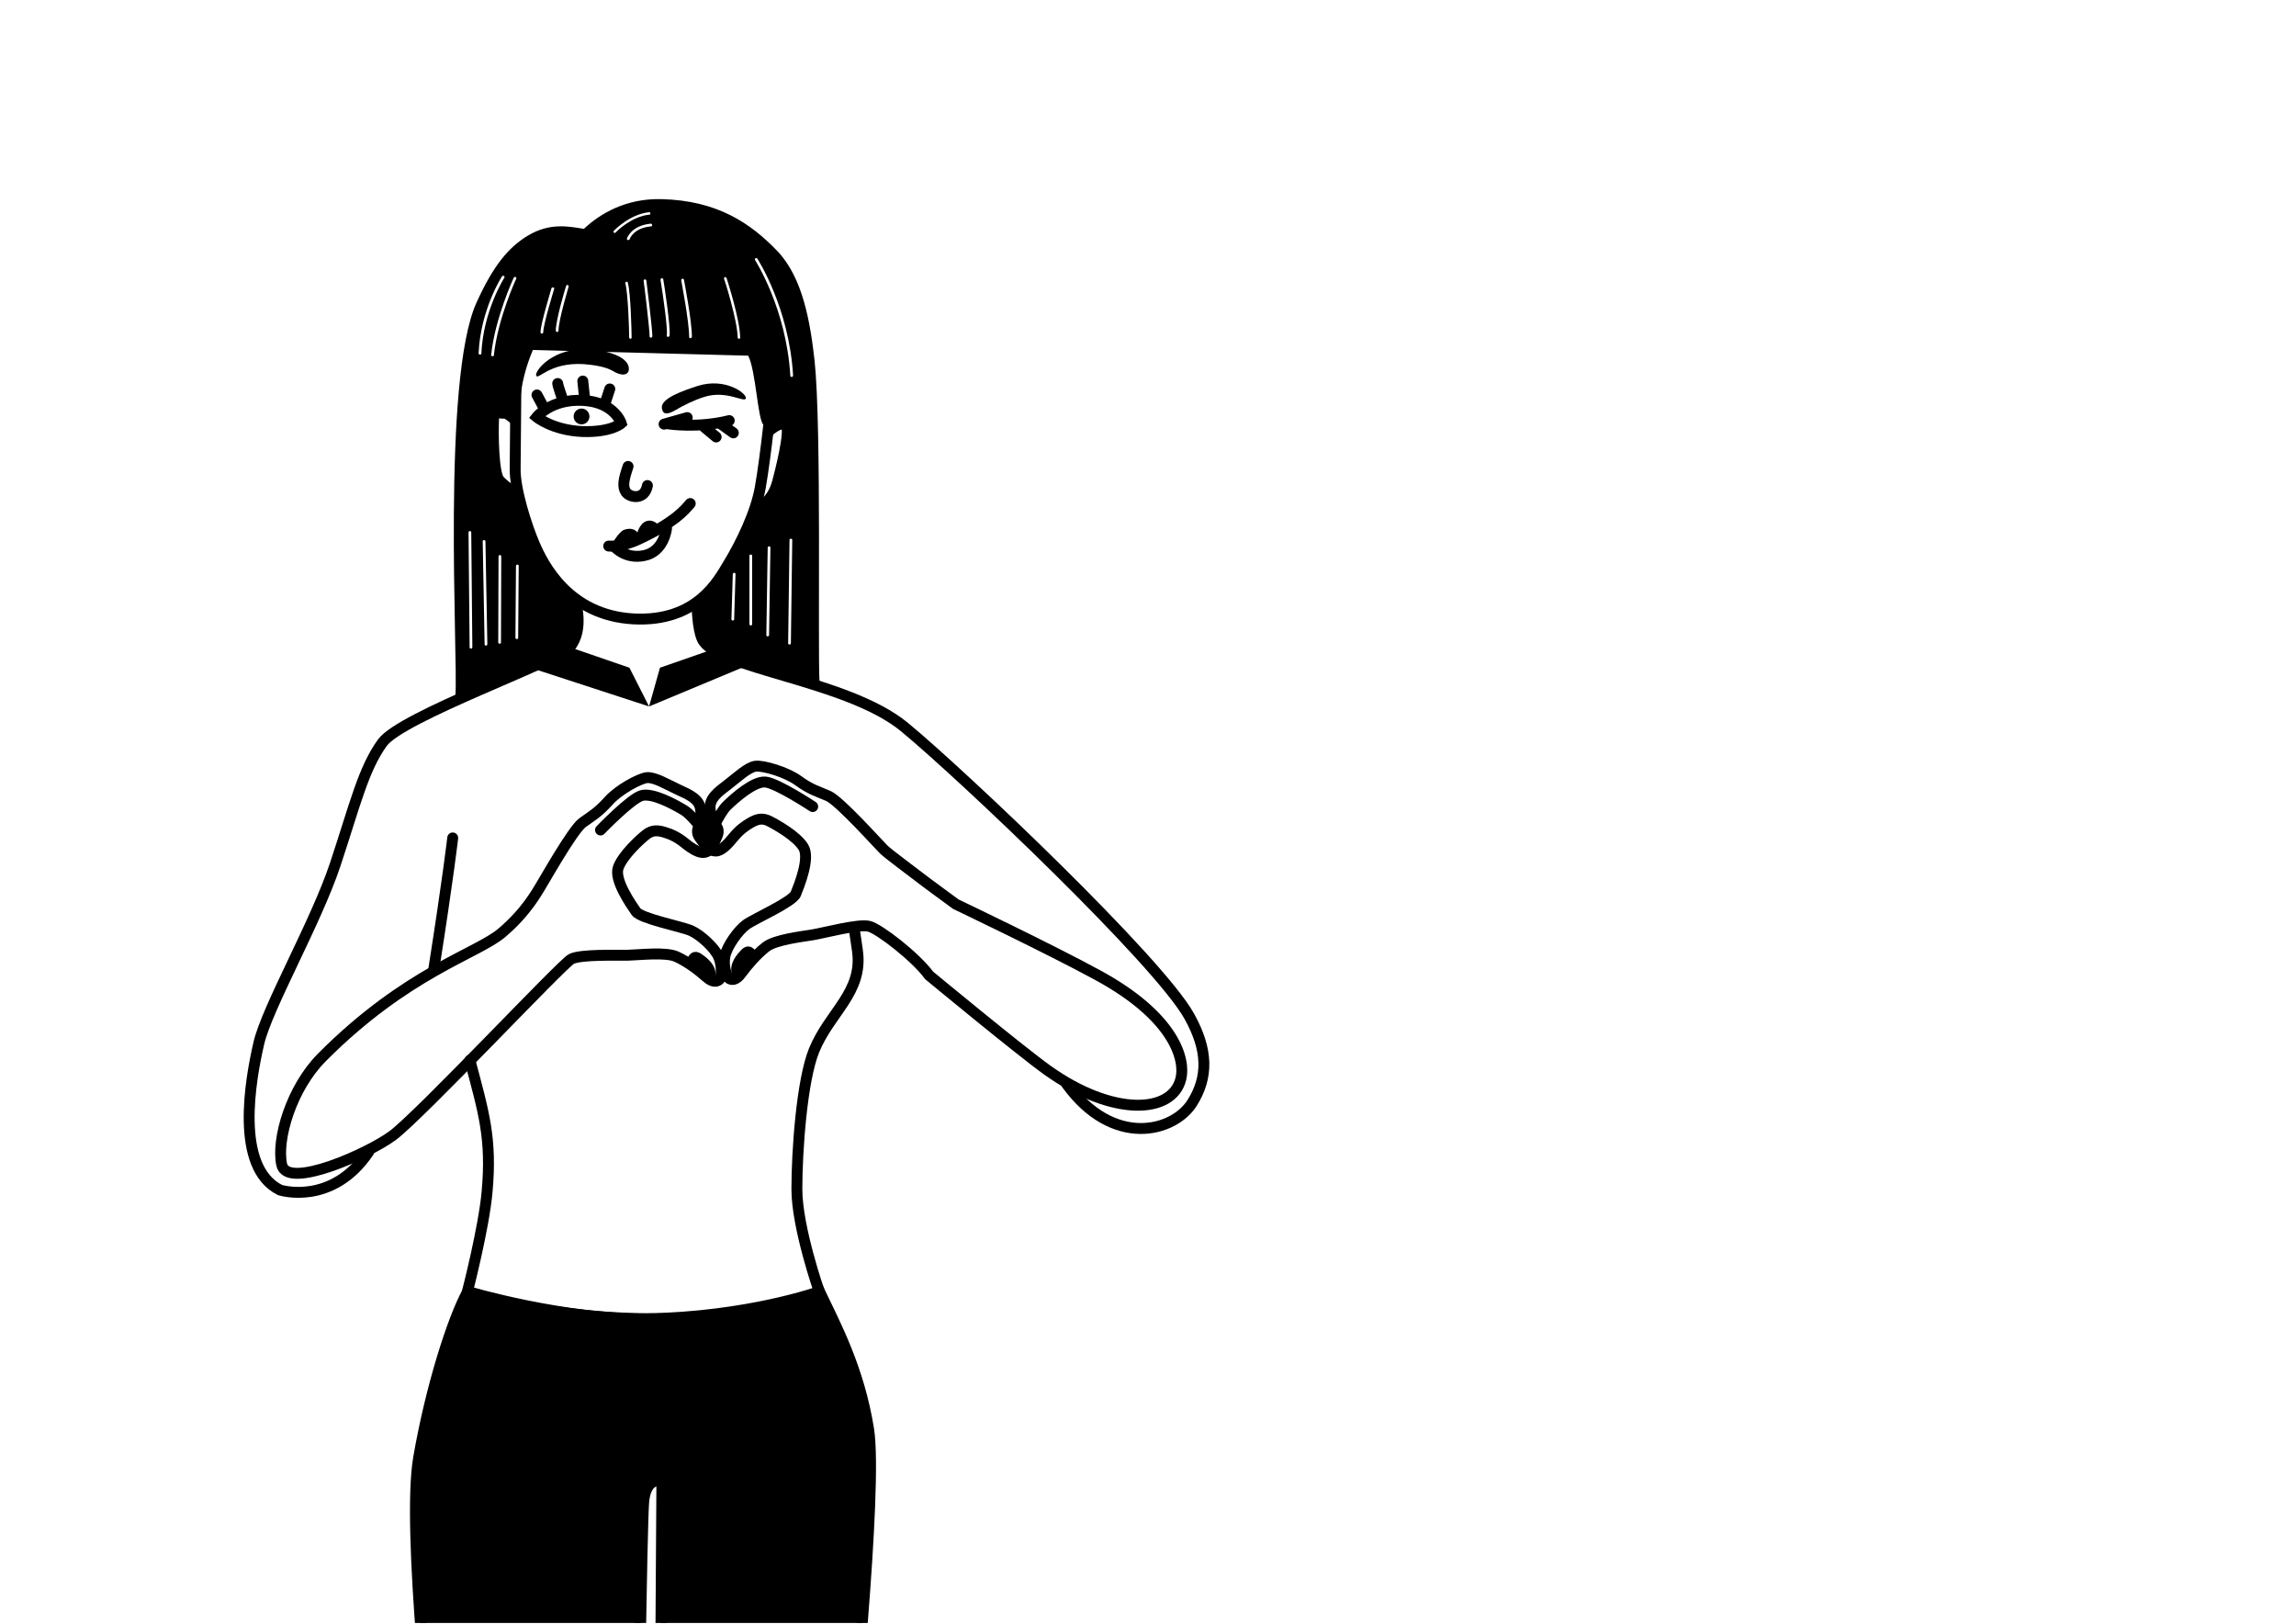 <?xml version="1.0" encoding="utf-8"?>
<!-- Generator: Adobe Illustrator 20.1.0, SVG Export Plug-In . SVG Version: 6.00 Build 0)  -->
<svg version="1.1" id="Calque_1" xmlns="http://www.w3.org/2000/svg" xmlns:xlink="http://www.w3.org/1999/xlink" x="0px" y="0px"
	 viewBox="0 0 841.9 595.3" enable-background="new 0 0 841.9 595.3" xml:space="preserve">
<g>
	<defs>
		<rect id="SVGID_1_" x="26" y="17" width="476" height="578"/>
	</defs>
	<clipPath id="SVGID_2_">
		<use xlink:href="#SVGID_1_"  overflow="visible"/>
	</clipPath>
	<g clip-path="url(#SVGID_2_)">
		
			<ellipse transform="matrix(5.370321e-02 -0.999 0.999 5.370321e-02 49.15 357.364)" cx="213.1" cy="152.8" rx="2.9" ry="2.9"/>
		<path fill="none" stroke="#000000" stroke-width="4" stroke-linecap="round" stroke-miterlimit="10" d="M227.8,155.2
			c0,0-2.4-7.8-14.1-8.4s-16.9,6.1-16.9,6.1s5.8,4.8,16.6,5.3C224.1,158.6,227.8,155.2,227.8,155.2z"/>
		<path fill="none" stroke="#000000" stroke-width="4" stroke-linecap="round" stroke-miterlimit="10" d="M230.3,171
			c-1.7,4.9-2.1,7.5-0.8,9.4c1.2,1.9,6.8,3.3,7.9-2.4"/>
		<path fill="none" stroke="#000000" stroke-width="4" stroke-linecap="round" stroke-miterlimit="10" d="M283.7,137
			c-0.4,6.8-2.9,30.4-4.9,41.6c-1.6,9.3-7.1,20.6-11.8,28.3c-3.6,5.9-11.4,21.2-34.7,20c-23.8-1.3-33.1-19.9-36.3-27.3
			c-2.9-6.7-7.3-20.4-7.1-27.9c0.1-7.8,0.3-36,0.3-36"/>
		<path d="M224.7,136c3.2,2,5.9,1.7,5.9-0.8c0-3.7-5.8-6.4-14.1-7.1c-13.6-1.1-20.5,7.9-19.9,9.6c0.7,1.8,4.9-5,17.5-4.2
			C218.2,133.8,222.4,134.6,224.7,136z"/>
		<path fill="none" stroke="#000000" stroke-width="4" stroke-linecap="round" stroke-miterlimit="10" d="M188.6,153.7
			c0,0-7.3-6.7-7.6-0.6c-0.3,6.1-0.1,20.6,2.1,23c2.2,2.4,6.4,5,6.4,5"/>
		<path fill="none" stroke="#000000" stroke-width="4" stroke-linecap="round" stroke-miterlimit="10" d="M281.9,158.1
			c0,0,4.3-4,6.3-2.2c1.9,1.8-2.3,17.9-3.1,20.9c-2.1,7.6-6.7,8.8-6.7,8.8"/>
		<path fill="none" stroke="#000000" stroke-width="4" stroke-linecap="round" stroke-miterlimit="10" d="M210.8,219.8
			c0,0,3.7,10.9-1.9,17.5c-4.3,5.1-61.7,25.3-68.7,35c-7,9.7-10,22.7-17.3,44.7c-7.1,21.3-25,52.5-28,65.5s-9,45.5,7.8,53.8
			c0,0,19,6,32.5-14"/>
		<path fill="none" stroke="#000000" stroke-width="4" stroke-linecap="round" stroke-miterlimit="10" d="M255.6,221.9
			c0,0,0.1,8.5,1.9,12.4c5.1,11,53,14.8,74.2,32.3c21.2,17.5,93.2,85.8,104.4,106c6.9,12.4,7,22.3,1,31.8c-6.8,10.7-29,16.5-46-7"/>
		
			<line fill="none" stroke="#000000" stroke-width="4" stroke-linecap="round" stroke-miterlimit="10" x1="196.9" y1="144.8" x2="199.8" y2="150.2"/>
		<path fill="none" stroke="#000000" stroke-width="4" stroke-linecap="round" stroke-miterlimit="10" d="M204.5,140.6
			c0,0.7,2,6.4,2,6.4"/>
		
			<line fill="none" stroke="#000000" stroke-width="4" stroke-linecap="round" stroke-miterlimit="10" x1="213.7" y1="139.7" x2="214.4" y2="146.4"/>
		
			<line fill="none" stroke="#000000" stroke-width="4" stroke-linecap="round" stroke-miterlimit="10" x1="223.6" y1="142.6" x2="221.8" y2="148.1"/>
		
			<line fill="none" stroke="#000000" stroke-width="4" stroke-linecap="round" stroke-miterlimit="10" x1="258.4" y1="156.7" x2="262.6" y2="160.2"/>
		
			<line fill="none" stroke="#000000" stroke-width="4" stroke-linecap="round" stroke-miterlimit="10" x1="264.6" y1="155.6" x2="268.9" y2="158.7"/>
		<path d="M247.8,150.3c-3.1,1.8-4.7,1.8-5.1-0.6c-0.6-3.6,7.6-6.4,13.1-8.2c10.1-3.2,18,2.7,17.7,4.5c-0.3,1.9-7-3.1-15.2-0.5
			C254.7,146.6,250.2,148.8,247.8,150.3z"/>
		<path fill="none" stroke="#000000" stroke-width="4" stroke-linecap="round" stroke-miterlimit="10" d="M223.2,200.2
			c0,0,4.8,0.5,11.2-2.6c12.8-6,16.5-10.4,18.7-13"/>
		<path fill="none" stroke="#000000" stroke-width="4" stroke-linecap="round" stroke-miterlimit="10" d="M225.3,200.4
			c0,0,3.9,4.7,10.8,3.3c7.4-1.4,8.3-9.9,8.3-9.9"/>
		<path fill="none" stroke="#000000" stroke-width="4" stroke-linecap="round" stroke-miterlimit="10" d="M245.1,155.4
			c0,0,10.7,1.7,22.3-1.2"/>
		<path d="M224.5,199.2c0,0,2.5-4.2,4.2-4.9c3.1-1.2,5.1,0.3,5.4,1.8S224.5,199.2,224.5,199.2z"/>
		<path d="M233.4,196.3c0,0,0.9-4.5,3.8-5.3c2.9-0.8,4.9,2.2,4.9,2.2L233.4,196.3z"/>
		
			<line fill="none" stroke="#000000" stroke-width="4" stroke-linecap="round" stroke-miterlimit="10" x1="243.5" y1="155.5" x2="252" y2="153.1"/>
		<g>
			<path fill="none" stroke="#000000" stroke-width="4" stroke-linecap="round" stroke-miterlimit="10" d="M258.1,304.5
				c0,0-0.8-3.8-1.2-7.7s-4.3-5.5-8.2-7.3c-3.9-1.8-8.7-4.7-11.5-4.4c-2.8,0.3-10.5,4.5-14.1,8.6c-3.9,4.3-5.9,5.3-9.5,7.9
				c-3.7,2.7-14.6,22.2-15.6,23.7s-4.9,9-14,16.7s-35,14.5-66,45.7c-11.2,11.3-16.7,30-14.7,39.3s32-4.2,40.7-10.7
				c10.3-7.7,62-62.9,65.5-64.7s16.6-1.3,20.8-1.4s14-1.3,17.9,0.6c3.9,1.8,7.9,4.8,10.7,7.3c2.8,2.5,4.2,1.6,4.9,1
				c0.7-0.6,1.2-4.8-0.3-8.3c-1.5-3.4-6.7-8.1-10.1-9.6s-18.4-4.4-20.2-7c-1.8-2.6-8.1-11.6-6.5-16.1c1.6-4.5,7.9-10.3,10.2-12.1
				c2.3-1.8,4.3-1.6,6.7-0.9c2.3,0.7,4.7,1.7,7.4,3.9c2.7,2.2,5.5,3.9,7.4,3.5c1.8-0.4,3.4-2.1,2.2-4c-1.2-1.9-6.1-9.1-9.7-11.4
				c-3.6-2.2-11.7-6.6-15.7-5.4s-15,12.6-15,12.6"/>
			<path fill="none" stroke="#000000" stroke-width="4" stroke-linecap="round" stroke-miterlimit="10" d="M253.7,352.5
				c0.7-1.2,0.9-2.1,2.4-1.1c1.5,1.1,4.9,3.4,4.2,6.6"/>
			<path fill="none" stroke="#000000" stroke-width="4" stroke-linecap="round" stroke-miterlimit="10" d="M256,303.7
				c0,0-0.8,1.5,0.5,3.3c1.3,1.7,1.7,2.6,3.6,3.7"/>
		</g>
		<g>
			<path fill="none" stroke="#000000" stroke-width="4" stroke-linecap="round" stroke-miterlimit="10" d="M260.9,304.4
				c0,0,0-3.9-0.5-7.8c-0.4-3.9,3-6.3,6.4-8.9c3.4-2.6,7.5-6.5,10.3-6.8s11.2,2.1,15.6,5.3c4.7,3.4,6.9,3.8,11,5.6
				c4.2,1.8,19.1,18.5,20.4,19.7c1.3,1.3,11.6,9,12.9,10c1.2,1,13.5,10,13.5,10s34.2,16.3,52,26c28.5,15.5,32.2,31.2,30.5,38
				c-3.1,12.9-25,14-49-3.2c-10.2-7.3-43.3-34.7-43.3-34.7c-5-6.8-18.2-17-22-18c-3.8-1-16.4,2.4-20.6,3.1
				c-4.2,0.7-13.9,1.8-17.3,4.5s-6.6,6.4-8.9,9.5c-2.2,3.1-3.8,2.5-4.6,2c-0.8-0.5-2.2-4.5-1.5-8.1s4.8-9.4,7.8-11.6
				c3-2.2,17-8.3,18.2-11.3c1.2-3,5.3-13,2.8-17.1s-10-8.3-12.6-9.6s-4.6-0.6-6.7,0.6s-4.2,2.7-6.4,5.4c-2.2,2.7-4.5,5-6.4,5
				c-1.9,0-3.7-1.3-3-3.4c0.7-2.2,4-10.2,7-13.2c3.1-3,9.9-9,14.1-8.7c4.2,0.3,17.4,9,17.4,9"/>
			<path fill="none" stroke="#000000" stroke-width="4" stroke-linecap="round" stroke-miterlimit="10" d="M275.8,350.2
				c-0.9-1-1.3-1.9-2.6-0.5c-1.3,1.4-4.1,4.4-2.7,7.4"/>
			<path fill="none" stroke="#000000" stroke-width="4" stroke-linecap="round" stroke-miterlimit="10" d="M262.8,303.1
				c0,0,1.1,1.3,0.2,3.3c-0.9,2-1.1,3-2.7,4.4"/>
		</g>
		<polygon points="209,237.3 230.8,244.8 238,259 196,245.3 		"/>
		<polygon points="238,259 242,244.8 269.3,235.3 274.7,243.7 		"/>
		<path fill="none" stroke="#000000" stroke-width="4" stroke-linecap="round" stroke-miterlimit="10" d="M172.3,388.7
			c5,18.9,8.1,28.5,6.3,48.3c-1.2,13.3-7.2,36.5-7.2,36.5s26.5,9.5,65.5,10c41.5,0.5,63.5-10,63.5-10s-8.2-23.5-8.2-37.5
			s1.8-39.8,6.3-50.9c5.7-14,18.1-21.3,15.9-36.6c-0.4-2.6-0.7-5.1-1.1-7.5"/>
		<path fill="none" stroke="#000000" stroke-width="4" stroke-linecap="round" stroke-miterlimit="10" d="M166,307.2
			c0,0-1.5,13.5-7,48.5"/>
		<path stroke="#000000" stroke-width="4" stroke-linecap="round" stroke-miterlimit="10" d="M311.5,646c0,0,10.5-100,7-122
			s-12-38-18-50.5c0,0-26.1,9.4-63.5,10c-30,0.5-65.5-10-65.5-10c-5.5,10-13.5,35-18,61S159,647,159,647s29,9.2,75,5.3
			c0,0,1.3-91.3,2-101.3s6.7-8,6.7-8L242,651.5C242,651.5,271,662.5,311.5,646z"/>
		<path d="M298.7,132.3c-1.6-14.2-4.3-30.5-13.7-40.3c-9.8-10.2-22-18.5-42.5-19c-12.9-0.3-22.3,5.2-28.4,10.9
			c-6-1-12.6-2.2-20.4,2.4c-7.2,4.3-12.8,11-19,24.7c-12.8,28.3-6.7,130-7.7,143.7c-0.5,6.5,27.3-9,43.3-18
			c4.3-2.4,2.7-13.3,2.7-13.3l-16.1-21l-7.4-21.2l-8.1-6.6l-1-23.1c2.5,3.5,6.7,1.3,6.7,1.3s3.4,4.2,3.7-5.8
			c0.2-5.6,2-12.6,4.6-18.7l79,2.1c0,0,0,0.1,0,0.1c2.7,5.4,3.4,22.5,5.4,25.1c1.3,1.6,3.1,0.9,4.3,0.2l-0.4,1.8l5.3-2.1l0.5,8.5
			l-5.9,17.2l-5.2,4.4c0,0-6.2,19.2-22.8,36.3c-1.9,1.9-3,10.1,5.5,16c6.7,4.6,39.7,16.9,39.4,12.1
			C299.8,238.3,301.3,156.8,298.7,132.3z M172.7,237.8C172.7,237.8,172.7,237.8,172.7,237.8c-0.3,0-0.5-0.2-0.5-0.5l-0.4-42.1
			c0-0.3,0.2-0.5,0.5-0.5c0.3,0,0.5,0.2,0.5,0.5l0.4,42.1C173.2,237.6,172.9,237.8,172.7,237.8z M189.2,207.5c0-0.3,0.2-0.5,0.5-0.5
			c0,0,0,0,0,0c0.3,0,0.5,0.2,0.5,0.5l-0.2,26.3c0,0.3-0.2,0.5-0.5,0.5c0,0,0,0,0,0c-0.3,0-0.5-0.2-0.5-0.5L189.2,207.5z M182.8,204
			c0-0.3,0.2-0.5,0.5-0.5h0c0.3,0,0.5,0.2,0.5,0.5l-0.1,31.5c0,0.3-0.2,0.5-0.5,0.5c0,0,0,0,0,0c-0.3,0-0.5-0.2-0.5-0.5L182.8,204z
			 M176,130C176,130,176,130,176,130c-0.3,0-0.5-0.2-0.5-0.5c0.7-16,8.5-28.1,8.6-28.2c0.2-0.2,0.5-0.3,0.7-0.1
			c0.2,0.1,0.3,0.5,0.1,0.7c-0.1,0.1-7.7,12.1-8.4,27.8C176.5,129.8,176.3,130,176,130z M178.2,236.7
			C178.2,236.7,178.2,236.7,178.2,236.7c-0.3,0-0.5-0.2-0.5-0.5l-0.7-37.7c0-0.3,0.2-0.5,0.5-0.5c0.3,0,0.5,0.2,0.5,0.5l0.7,37.7
			C178.7,236.4,178.5,236.7,178.2,236.7z M189.3,102.2c-0.1,0.1-6.8,14.7-8.2,28c0,0.3-0.2,0.4-0.5,0.4c0,0,0,0-0.1,0
			c-0.3,0-0.5-0.3-0.4-0.5c1.4-13.4,8.2-28.2,8.3-28.3c0.1-0.2,0.4-0.4,0.7-0.2C189.3,101.6,189.4,101.9,189.3,102.2z M203.2,105.9
			c0,0.1-4,13-4,15.9c0,0.3-0.2,0.5-0.5,0.5s-0.5-0.2-0.5-0.5c0-3,3.9-15.6,4-16.1c0.1-0.3,0.4-0.4,0.6-0.3
			C203.2,105.4,203.3,105.6,203.2,105.9z M208.5,105.1c0,0.1-3.7,12.2-3.7,16.1c0,0.3-0.2,0.5-0.5,0.5s-0.5-0.2-0.5-0.5
			c0-4,3.6-15.9,3.8-16.4c0.1-0.3,0.4-0.4,0.6-0.3C208.4,104.6,208.6,104.9,208.5,105.1z M225.8,85.2c-0.1,0.1-0.2,0.2-0.4,0.2
			c-0.1,0-0.2,0-0.3-0.1c-0.2-0.2-0.2-0.5,0-0.7c0.2-0.2,5.9-6.1,12.9-6.8c0.3,0,0.5,0.2,0.5,0.4c0,0.3-0.2,0.5-0.4,0.5
			C231.5,79.3,225.8,85.1,225.8,85.2z M231.2,124.2c-0.3,0-0.5-0.2-0.5-0.5c0-2.6-0.4-16.2-1.4-19.8c-0.1-0.3,0.1-0.5,0.3-0.6
			c0.3-0.1,0.5,0.1,0.6,0.3c1.1,3.9,1.4,18.5,1.4,20.1C231.7,123.9,231.4,124.2,231.2,124.2z M238.7,123.8c-0.3,0-0.5-0.2-0.5-0.5
			c0-2.7-2.1-20.1-2.2-20.3c0-0.3,0.2-0.5,0.4-0.6c0.3,0,0.5,0.2,0.6,0.4c0.1,0.7,2.2,17.6,2.2,20.4
			C239.2,123.6,238.9,123.8,238.7,123.8z M238.7,83c-6.4,0.6-7.8,4.5-7.8,4.7c-0.1,0.2-0.3,0.3-0.5,0.3c-0.1,0-0.1,0-0.2,0
			c-0.3-0.1-0.4-0.4-0.3-0.6c0.1-0.2,1.6-4.7,8.7-5.4c0.3,0,0.5,0.2,0.5,0.4C239.2,82.8,239,83,238.7,83z M245.5,123.1
			c0,0.2-0.3,0.4-0.5,0.4c0,0-0.1,0-0.1,0c-0.3,0-0.5-0.3-0.4-0.6c0.4-2.1-1.3-14.2-2.3-20.3c0-0.3,0.1-0.5,0.4-0.6
			c0.3,0,0.5,0.1,0.6,0.4C243.4,103.2,246,120.3,245.5,123.1z M253.2,124c-0.3,0-0.5-0.2-0.5-0.5c0-5.7-2.9-20.5-2.9-20.7
			c-0.1-0.3,0.1-0.5,0.4-0.6c0.3-0.1,0.5,0.1,0.6,0.4c0.1,0.6,2.9,15,2.9,20.8C253.7,123.8,253.4,124,253.2,124z M271,124.2
			C271,124.2,271,124.2,271,124.2c-0.3,0-0.5-0.2-0.5-0.5c-0.2-6.7-4.9-21.4-5-21.5c-0.1-0.3,0.1-0.5,0.3-0.6
			c0.3-0.1,0.5,0.1,0.6,0.3c0.2,0.6,4.9,15,5,21.8C271.5,123.9,271.3,124.2,271,124.2z M269.2,227c0,0.3-0.2,0.5-0.5,0.5
			c0,0,0,0,0,0c-0.3,0-0.5-0.2-0.5-0.5l0.5-16.5c0-0.3,0.3-0.5,0.5-0.5c0.3,0,0.5,0.2,0.5,0.5L269.2,227z M275.8,228.8
			c0,0.3-0.2,0.5-0.5,0.5s-0.5-0.2-0.5-0.5v-25c0-0.3,0.2-0.5,0.5-0.5s0.5,0.2,0.5,0.5V228.8z M282,232.8c0,0.3-0.2,0.5-0.5,0.5
			c0,0,0,0,0,0c-0.3,0-0.5-0.2-0.5-0.5l0.5-32c0-0.3,0.2-0.5,0.5-0.5c0.3,0,0.5,0.2,0.5,0.5L282,232.8z M290,235.8
			c0,0.3-0.2,0.5-0.5,0.5c0,0,0,0,0,0c-0.3,0-0.5-0.2-0.5-0.5l0.5-37.8c0-0.3,0.2-0.5,0.5-0.5c0,0,0,0,0,0c0.3,0,0.5,0.2,0.5,0.5
			L290,235.8z M290.3,138.2C290.3,138.2,290.3,138.2,290.3,138.2c-0.3,0-0.5-0.2-0.5-0.5c-1.5-24.6-12.8-42.1-12.9-42.3
			c-0.2-0.2-0.1-0.5,0.1-0.7c0.2-0.2,0.5-0.1,0.7,0.1c0.1,0.2,11.6,17.9,13.1,42.7C290.8,138,290.6,138.2,290.3,138.2z"/>
	</g>
</g>
</svg>
